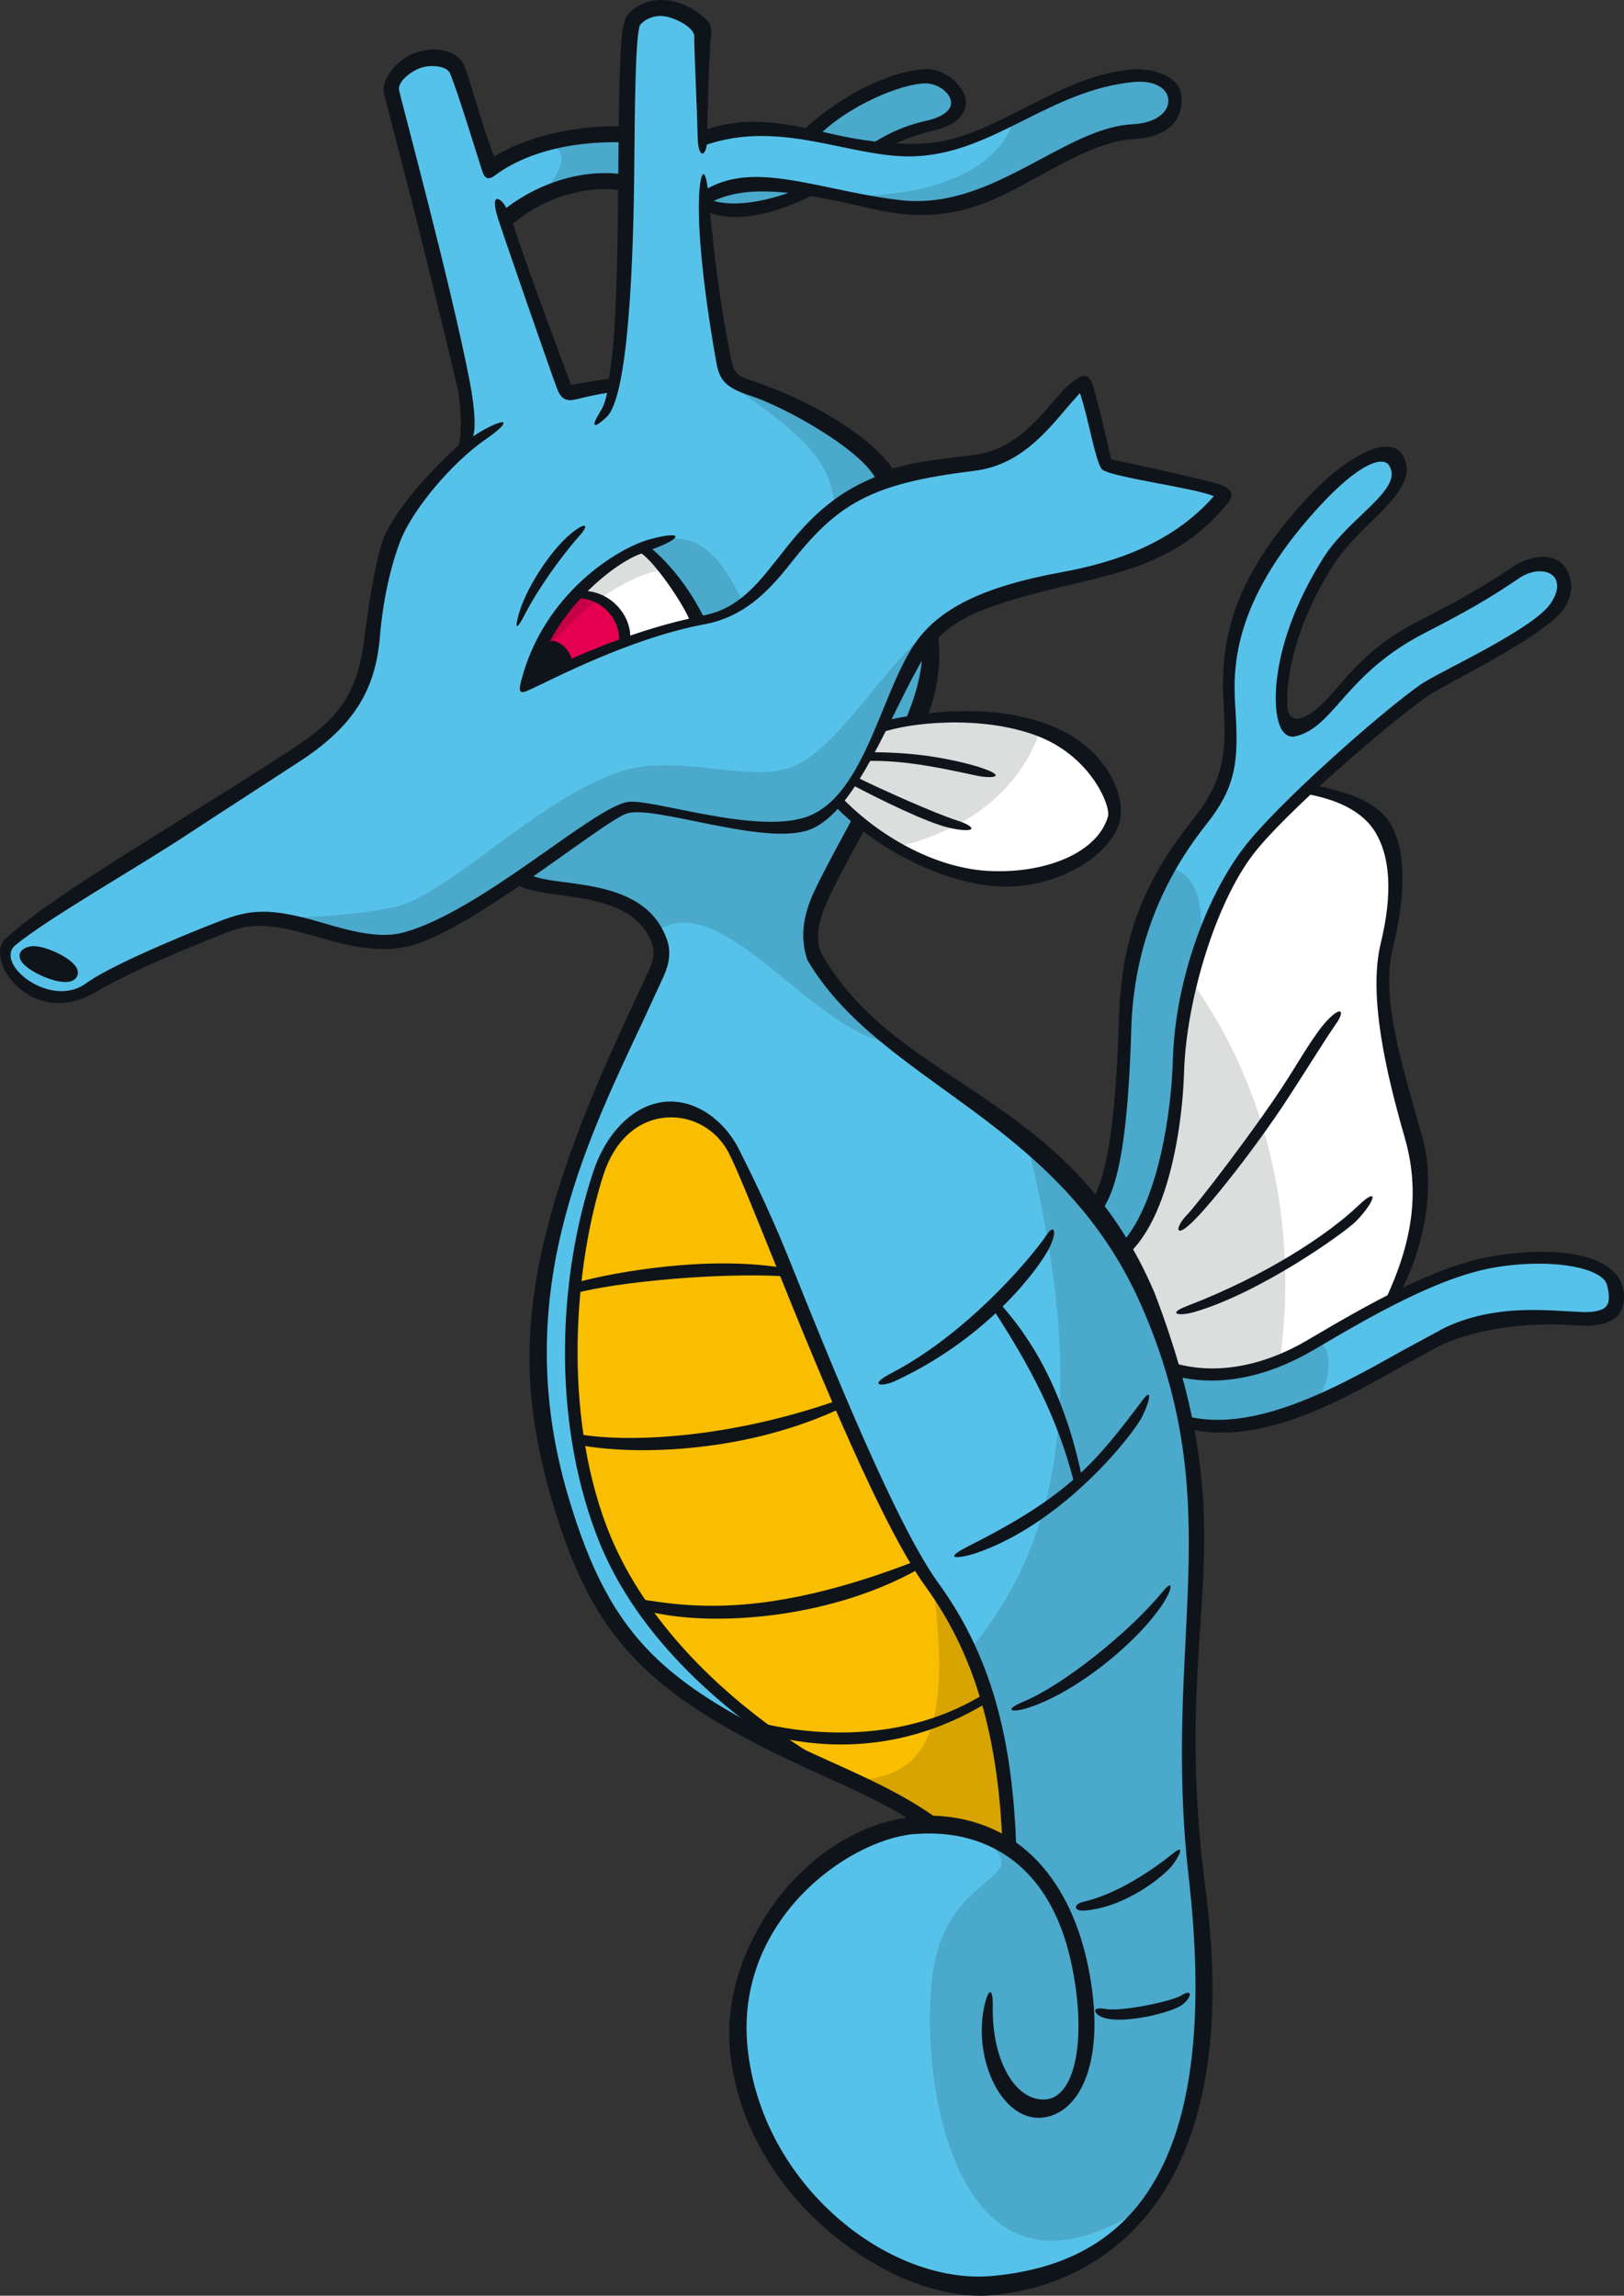 <?xml version="1.0" encoding="UTF-8"?>
<!-- Created with Inkscape (http://www.inkscape.org/) -->
<svg version="1.1" viewBox="0 0 214.89 303.73" xmlns="http://www.w3.org/2000/svg">
 <rect x="0" y="0" width="214.89" height="303.73" fill="#333333" stroke="none"/>
 <g transform="translate(.821 1.627)">
  <path d="m172.4 102.9c4.104 0.161 11.265 3.929 11.466 10.125s-3.165 12.405-0.872 22.275c1.247 5.364 3.219 13.102 3.728 16.159 1.073 6.464-0.188 12.565-3.728 19.029-2.32 1.676-9.588 5.713-14.966 7.899-4.104 1.663-10.849 2.588-17.071-0.603-2.736-4.707-3.098-8.395-6.383-12.217 4.251-1.529 7.443-5.337 9.253-15.382 1.77-9.816 0.59-20.263 6.249-31.581 5.391-10.809 12.324-15.703 12.324-15.703" fill="#fff"/>
  <path d="m156.66 127.93c-1.596 8.006-2.119 18.614-2.937 23.87-0.979 6.343-5.15 12.337-9.159 13.772 3.285 3.822 3.648 7.51 6.397 12.217 7.376 3.782 11.587 2.83 17.058 0.603 0.188-0.081 0.375-0.161 0.563-0.241 2.307-17.487-1.354-35.578-11.922-50.222" fill="#dcdddd"/>
  <path d="m150.14 177.42c3.111 2.347 11.587 5.284 22.476-1.113 7.429-4.358 16.749-9.843 24.595-11.05 7.845-1.22 14.617 0.107 15.341 2.91 0.724 2.803 0.228 4.613-3.768 4.559-3.983-0.054-11.198-1.328-18.171 2.038-8.529 4.117-25.587 16.669-37.71 10.554z" fill="#57c2e9"/>
  <path d="m172.61 176.32c-10.621 6.812-19.365 3.46-22.476 1.113l2.763 7.899c6.008 3.031 13.223 1.462 20.022-1.381 3.044-2.508 2.548-9.468-0.308-7.63" fill="#4ba9cb"/>
  <path d="m140.97 160.79c3.554-2.119 6.45-3.044 7.148-26.351 0.322-10.648 4.01-19.834 10.125-27.531 3.876-4.881 4.063-8.06 3.661-14.523-0.389-6.169-0.201-14.926 11.037-27.25 3.514-3.849 9.132-8.395 10.755-5.485 2.186 3.916-5.257 7.416-8.703 12.847-8.046 12.659-6.812 23.026-4.627 22.556 4.814-1.033 6.276-8.113 17.031-13.625 5.606-2.883 8.717-4.707 12.351-7.175 3.728-2.534 8.153-0.349 5.297 4.318-2.199 3.621-11.721 6.92-17.514 11.023-5.793 4.117-19.07 16.025-23.133 21.363-5.297 6.947-8.972 18.144-9.253 27.451-0.335 11.131-3.648 25.708-10.581 27.089z" fill="#57c2e9"/>
  <path d="m148.11 134.45c-0.697 23.294-3.594 24.219-7.148 26.351l3.607 4.707c6.92-1.381 10.245-15.972 10.581-27.102 0.134-4.559 1.086-9.562 2.642-14.309 1.113-7.094-0.952-10.393-3.808-10.889-3.54 6.263-5.632 13.357-5.874 21.242" fill="#4ba9cb"/>
  <g fill="#0f141b">
   <path d="m187.35 148.67c-3.259-11.359-5.378-18.694-3.849-24.957 1.663-6.839 1.837-12.941-0.469-16.562-1.797-2.816-5.74-4.05-10.031-4.908l-0.925 1.167c2.521 0.496 6.826 1.542 8.985 4.908 2.119 3.339 2.4 8.341 0.818 14.859-1.69 6.96 0.751 17.273 3.151 25.614 1.877 6.504 1.435 13.035-2.454 21.376l1.69-0.456c3.46-6.263 4.935-14.59 3.084-21.041"/>
   <path d="m197.09 164.5c-7.952 1.234-17.259 6.692-24.742 11.077l-0.121 0.081c-10.286 6.035-18.439 3.567-21.631 1.153l-0.63 1.421c3.487 2.642 12.042 5.19 23.039-1.261l0.121-0.067c7.362-4.332 16.535-9.709 24.192-10.903 7.872-1.22 13.96 0.268 14.497 2.36 0.362 1.395 0.335 2.293-0.067 2.803-0.429 0.55-1.421 0.818-2.95 0.805l-2.467-0.121c-4.05-0.241-10.178-0.603-16.052 2.226l-5.606 3.031c-9.253 5.203-21.926 12.324-31.42 7.537l-0.697 1.354c10.219 5.163 22.047-1.18 31.058-6.249l5.941-3.259c5.512-2.669 12.793-3.084 16.924-2.83l2.535 0.121c2.052 0.014 3.607-0.55 4.358-1.502 0.952-1.207 0.805-2.99 0.349-4.13-1.515-3.755-8.234-4.948-16.629-3.648"/>
   <path d="m169.03 141.93c-4.077 6.236-11.493 15.864-12.861 17.259-1.381 1.408-1.676 3.219 0.751 0.898 2.427-2.307 8.542-10.058 12.646-16.361 2.132-3.259 5.243-8.274 6.37-9.857 1.14-1.569 0.858-2.481-0.925-0.711-1.784 1.77-3.849 5.498-5.981 8.77"/>
   <path d="m156.3 171.14c-2.816 1.086-1.113 1.395 0.858 0.831 8.69-2.494 19.981-10.5 21.51-12.083 2.521-2.615 3.017-4.653 0.295-2.052-4.023 3.849-12.217 9.293-22.663 13.303"/>
   <path d="m171.75 64.696c-10.675 11.707-11.09 20.209-10.621 27.733 0.402 6.464-0.523 9.87-4.224 14.523-6.517 8.207-9.347 15.663-9.655 26.029-0.671 22.1-3.232 25.131-6.316 26.955l0.764 1.301c3.634-2.132 6.491-3.822 7.175-26.767 0.295-10.031 3.648-19.137 9.964-27.075 3.996-5.042 4.224-8.462 3.822-15.06-0.308-4.841-0.872-13.839 10.849-26.687 5.619-6.169 8.757-7 9.521-5.632 1.033 1.851-0.751 3.688-3.728 6.517-1.69 1.609-3.607 3.446-4.948 5.552-7.148 11.251-7.094 20.652-5.485 22.958 0.429 0.617 1.033 0.898 1.649 0.764 2.4-0.523 3.996-2.32 6.008-4.6 2.414-2.736 5.418-6.128 11.211-9.106 5.579-2.856 8.717-4.68 12.431-7.215 1.851-1.247 3.701-1.113 4.506-0.349 0.778 0.738 0.751 2.105-0.282 3.634-2.36 3.527-14.939 9.132-17.299 10.809-5.659 4.023-19.043 15.931-23.307 21.51-5.337 7-9.106 18.198-9.401 27.893-0.362 11.895-3.97 25.171-9.964 26.365l0.295 1.502c8.234-1.636 10.876-17.205 11.144-26.11 0.282-9.24 4.063-22.073 9.132-28.725 4.104-5.391 17.554-17.018 23.012-20.893 2.28-1.609 15.864-8.046 18.225-11.761 1.381-2.172 0.952-4.559-0.375-5.82-1.475-1.408-4.291-1.086-6.531 0.443-3.661 2.494-7.228 4.492-12.74 7.322-6.048 3.098-8.824 6.812-11.198 9.481-4.345 4.895-5.74 3.178-5.833 1.851-0.282-3.768 0.912-10.822 6.102-18.989 1.247-1.958 3.473-4.224 5.176-5.86 4.09-3.889 5.297-6.169 3.996-8.516-1.649-2.964-7.335-0.282-13.075 6.021"/>
  </g>
  <path d="m105.58 17.153c4.372-4.533 12.874-8.462 16.052-8.462 3.621 0.014 6.973 4.868 0.147 6.383-5.901 1.301-9.2 4.774-12.82 7.054-3.607 2.266-13.652 7.349-17.071 2.883-3.433-4.466 13.692-7.859 13.692-7.859" fill="#4ba9cb"/>
  <path d="m91.826 17.06c10.634-3.916 20.303 1.703 28.591 1.287 10.071-0.523 17.46-8.717 28.698-9.83 6.92-0.684 7.389 6.638-0.04 7-8.864 0.443-18.399 11.466-30.844 10.031-10.433-1.194-19.847-5.512-26.378-1.127z" fill="#57c2e9"/>
  <path d="m149.11 8.519c-6.021 0.59-10.943 3.232-15.757 5.619-2.454 8.006-13.692 10.487-22.838 10.098 2.481 0.51 5.069 1.006 7.711 1.314 12.445 1.435 21.98-9.588 30.844-10.031 7.443-0.362 6.973-7.684 0.04-7" fill="#4ba9cb"/>
  <path d="m67.197 114.49c2.655 1.77 11.493 1.448 14.644 3.554 3.473 2.32 6.41 4.197 4.197 9.092-7.832 17.366-21.416 40.459-12.619 70.23 8.837 29.878 27.907 27.974 47.969 42.444-13.625-0.255-28.765 16.401-22.945 37.308 5.176 18.614 28.269 29.355 42.484 20.853 13.947-8.341 19.753-20.062 16.428-49.605-3.326-29.543 3.272-46.132-1.033-60.226-2.749-9.039-4.533-18.332-10.849-27.464-3.54-5.109-9.159-10.393-15.529-15.006-17.071-12.351-26.847-18.493-22.073-28.913 4.787-10.433 17.179-27.84 13.813-36.624-28.591 7.47-66.985 26.043-54.486 34.357" fill="#57c2e9"/>
  <path d="m116.72 136.36c-8.757-7.604-12.378-11.895-8.851-19.606 4.787-10.433 17.179-27.84 13.826-36.637 0 0-73.864 20.37-52.676 34.478 4.157 2.763 13.088 0.362 17.205 6.866 8.422-5.512 19.941 12.793 30.495 14.899" fill="#4ba9cb"/>
  <path d="m157.35 248.36c-3.326-29.543 2.87-47.902-1.421-61.996-5.364-17.581-6.155-27.934-20.853-36.892 6.799 27.518 7.094 51.134-8.958 68.768-0.014 3.969 3.835 18.372 3.379 23.589 6.531 5.19-3.379 4.023-6.383 15.006-3.004 10.996 0.456 51.214 27.384 33.579 6.799-8.382 9.253-20.759 6.853-42.055" fill="#4ba9cb"/>
  <path d="m122.26 239.71c-5.163-4.546-14.564-7.617-14.564-7.617-8.824-5.364-23.213-15.958-28.832-30.763-5.606-14.792-4.694-34.625-0.536-47.647 3.366-10.594 14.349-10.138 17.956-3.017 3.594 7.107 17.822 45.662 25.976 56.887 8.167 11.224 9.669 24.568 10.688 34.84-3.581-1.676-7.268-3.165-10.688-2.682" fill="#f9be00"/>
  <path d="m122.66 208.08c2.843 21.725-2.266 25.144-10.353 25.936 3.111 1.502 6.115 3.098 8.931 5.565 3.822-0.536 11.721 2.923 11.721 2.923-1.006-10.272-2.146-23.2-10.299-34.424" fill="#d7a400"/>
  <path d="m115.26 94.545c4.345-1.623 14.738-2.454 22.395 0.617 5.954 2.4 10.152 8.1 9.186 11.546-1.368 4.935-9.428 9.173-19.445 7.335-5.914-1.073-11.412-4.291-17.956-10.018z" fill="#fff"/>
  <path d="m115.74 94.852-6.745 8.757c2.199 2.481 5.686 5.498 8.569 6.893 7.51-1.77 15.838-5.833 19.311-15.569-7.309-2.628-17.125-1.569-21.135-0.081" fill="#dcdddd"/>
  <path d="m82.081 16.116c-7.429-0.255-14.362 1.596-18.091 4.653-1.194-3.326-2.722-10.125-4.506-13.571-1.341-2.588-9.548-0.389-8.596 3.5 1.153 4.72 2.575 6.866 7.51 29.154 1.046 4.734 2.36 10.701 2.494 17.769 0 0-5.418 3.138-9.414 11.962-1.207 2.789-1.971 6.236-2.534 10.245-1.301 9.401-3.084 13.799-12.311 19.66-15.355 9.763-37.804 22.677-36.53 25.533 0.885 1.985 2.025 3.581 3.768 4.466 2.226 1.153 5.136 1.18 6.464-0.027 2.347-2.159 14.644-8.247 21.403-9.36 4.546-0.738 9.91 2.159 15.985 2.95 4.345 0.577 7.805 0.375 10.943-2.038 4.854-3.701 18.399-13.223 23.146-15.596 2.923-1.448 10.393 2.427 18.292 2.508 4.157 0.04 8.516-1.69 10.809-4.466 4.224-5.096 5.726-10.527 7.939-15.194 2.132-4.506 5.002-8.314 8.904-9.87 11.064-4.372 23.87-4.13 32.453-12.874 0.671-0.697 0.322-2.642-1.18-2.95-4.868-0.979-13.37-2.548-13.37-2.548s-1.033-5.659-2.293-9.535c-0.469-1.462-1.623-1.676-2.816-0.228-3.339 4.05-6.705 8.905-12.579 9.615-7.483 0.912-8.489 1.033-11.587 1.985-2.4-4.881-9.736-8.878-21.054-13.638-1.623-4.828-4.345-34.465-3.125-46.212-3.554-3.487-7.483-3.044-9.2-0.966-1.703 2.092-0.094 39.212-2.387 48.398-2.199 0.215-6.531 1.086-6.531 1.086s-6.692-17.621-8.234-22.945c5.297-4.868 12.458-5.887 16.387-4.989" fill="#57c2e9"/>
  <g fill="#4ba9cb">
   <path d="m95.553 49.004c8.247 5.954 13.451 9.521 13.987 15.891 2.199-1.301 4.439-2.347 6.665-3.353-2.843-4.881-17.071-12.177-20.652-12.539"/>
   <path d="m84.899 82.371c3.406-1.153 6.719-1.609 8.904-2.186 1.851-0.469 3.782-1.918 3.768-1.944-4.358-9.347-8.207-9.347-12.901-7.966-8.878 2.628-16.401 15.717-15.221 18.989 3.701-2.28 9.897-5.002 15.449-6.893"/>
   <path d="m103.25 100.09c-5.699 1.649-14.912-2.105-22.221 0.429-10.916 3.782-22.717 16.374-29.677 17.863-7.952 1.703-18.117 1.381-18.117 1.381s16.32 4.251 19.686 3.205c12.981-4.05 25.842-17.742 30.83-17.889 6.625-0.201 15.583 4.761 22.489 2.307 5.619-1.985 10.876-16.401 14.684-23.079 1.475-2.561 10.715-7.322 10.715-7.322-12.619 1.448-19.566 20.545-28.39 23.106"/>
   <path d="m82.033 22.549c0.014-0.992 0.014-1.971 0.027-2.937l-0.215-3.5c-3.929-0.134-7.309 0.375-10.071 1.127 3.165 1.489 1.287 3.996-0.791 6.96 4.077-1.877 8.288-2.213 11.05-1.649"/>
  </g>
  <path d="m90.947 80.082c-0.081-1.877-4.881-9.039-6.866-9.065-2.91-0.04-12.954 7.912-15.046 18.091 0 0 7.309-3.822 21.912-9.025" fill="#fff"/>
  <path d="m87.468 73.853c-1.261-1.582-2.561-2.83-3.393-2.843-2.508-0.027-10.326 5.914-13.772 14.081 4.466-5.378 12.874-11.56 17.165-11.238" fill="#dcdddd"/>
  <path d="m69.387 88.921c0.308-5.874 6.397-12.11 6.397-12.11 1.998 0.268 6.316 2.226 6.075 6.464 0 0-8.019 3.178-12.472 5.646" fill="#e4004f"/>
  <path d="m75.897 76.842s-3.554 2.843-5.847 9.562c2.199-3.473 5.968-7.161 8.381-8.717-0.778-0.831-1.944-1.006-2.534-0.845" fill="#c60044"/>
  <g fill="#0f141b">
   <path d="m92.225 24.398-0.174 1.663c4.586 2.521 11.506-0.147 15.583-2.347-0.778 0.067-1.502-0.241-2.24-0.55-4.077 1.73-9.763 3.098-13.169 1.234"/>
   <path d="m121.8 7.515c-5.096 0.134-12.472 4.13-16.79 8.596l2.132 0.55c4.332-4.479 11.573-7.268 14.497-7.255 1.609 0 3.245 1.18 3.379 2.427 0.121 1.113-1.113 2.052-3.393 2.548-2.964 0.657-5.297 1.851-7.309 3.151 0.684 0.174 1.489 0.282 2.266 0.402 1.757-0.939 3.715-1.743 5.914-2.226 4.345-0.966 4.586-3.178 4.479-4.077-0.215-1.971-2.843-4.184-5.176-4.117"/>
   <path d="m134.04 13.017c-4.506 2.253-8.127 4.104-13.021 4.358-2.99 0.147-6.839-0.255-10.245-0.952-5.766-1.194-11.788-3.272-18.654-0.738l-0.04 2.038c6.491-2.387 12.552-1.14 18.412 0.081 3.487 0.724 6.799 1.408 9.964 1.234 5.19-0.255 9.575-2.441 14.215-4.761 4.439-2.226 9.039-4.519 14.51-5.056 1.944-0.188 3.527 0.308 4.238 1.328 0.429 0.63 0.483 1.395 0.134 2.105-0.603 1.247-2.293 2.052-4.506 2.159-3.902 0.188-7.858 2.32-12.056 4.559-5.753 3.084-11.707 6.276-18.667 5.485-3.017-0.349-5.941-0.952-8.757-1.542-7.094-1.475-12.767-2.749-17.648 0.536l0.429 1.824c4.385-2.95 10.929-2.092 17.715-0.684 2.856 0.59 6.249 1.569 9.334 1.77 8.086 0.536 13.088-2.856 18.761-5.901 4.05-2.172 7.617-3.916 11.198-4.104 2.776-0.134 4.854-1.207 5.699-2.937 0.577-1.167 0.697-3.098-0.027-4.144-1.019-1.475-3.701-2.347-6.196-2.105-5.74 0.577-10.232 3.165-14.792 5.445"/>
   <path d="m121.23 84.999c-0.174 2.816-0.992 5.807-2.36 8.905 0.791 0.134 1.462 0.067 2.749-0.054 1.421-3.446 2.253-7.228 1.649-12.069-0.697 1.073-1.287 2.132-2.038 3.219"/>
   <path d="m77.653 153.47c-4.586 13.933-5.471 32.332 0.456 47.982 5.391 14.215 18.104 24.353 28.256 30.508l0.724-1.207c-9.95-6.035-22.368-16.535-27.639-30.428-5.807-15.328-4.264-34.451-0.456-46.427 1.448-4.559 4.492-7.362 8.341-7.671 3.446-0.268 6.719 1.596 8.314 4.761 1.113 2.186 3.245 7.496 5.954 14.228 6.115 15.221 14.403 35.309 20.075 43.101 6.249 8.609 9.588 19.338 10.138 34.022l1.837 0.322c-0.483-12.552-2.588-24.232-10.286-34.813-5.565-7.657-14.081-28.685-19.82-42.994-2.722-6.759-5.498-12.257-6.638-14.51-1.864-3.674-5.606-6.531-9.629-6.209-4.385 0.362-7.966 4.291-9.629 9.334"/>
   <path d="m152 169.54c-11.224-26.526-33.472-27.049-43.879-44.576-1.287-2.159-0.671-4.787 0.711-7.778 1.194-2.628 5.082-9.669 5.27-9.991-0.63-0.322-1.395-0.362-1.703-1.314-0.228 0.429-4.251 7.738-5.485 10.433-1.623 3.5-1.837 6.383-0.885 9.106 9.723 16.441 33.164 20.88 44.066 45.434 11.935 26.915 2.776 44.348 6.383 75.943 4.64 40.821-9.588 51.147-25.949 52.689-13.692 1.287-30.643-12.029-32.44-30.294-1.636-16.615 13.048-27.29 21.953-28.162 0.241-0.014 0.483-0.027 0.751-0.04 7.577-0.469 17.326 2.843 20.276 17.742 1.958 9.883 0.228 17.031-3.446 17.393-4.037 0.389-7.188-5.082-7.081-12.19 0.054-2.977-0.671-2.307-1.14-0.027-1.475 7.054 2.414 15.194 7.724 14.631 4.989-0.536 8.516-7.537 6.088-19.74-2.172-11.023-8.703-19.807-20.571-20.209-4.157-2.91-8.851-5.029-13.826-7.268-21.403-9.629-28.752-15.69-34.465-35.028-7.751-26.19 2.105-46.225 9.95-62.921l2.682-5.807c0.751-1.649 0.992-3.259 0.483-4.774-3.165-9.307-16.428-6.585-18.761-9.132l-1.609 1.341c2.99 2.99 15.462 0.241 18.412 8.314 0.295 1.073 0.161 2.052-0.443 3.393l-2.682 5.766c-14.698 31.286-15.435 46.614-10.111 64.624 5.552 18.761 13.115 26.003 35.685 36.154 3.97 1.784 7.765 3.514 11.198 5.606-13.893 2.038-24.702 17.42-23.388 30.884 1.944 19.646 21.765 33.579 34.867 32.279 15.234-1.515 33.311-13.719 28.054-53.775-4.828-36.771 6.155-44.871-6.692-78.705"/>
   <path d="m117.26 179.97c-3.42 1.784-1.381 1.931 0.429 1.086 12.552-5.847 19.123-15.207 20.276-17.46 1.153-2.253 0.724-3.299-0.201-1.971-2.803 4.104-11.198 13.491-20.504 18.345"/>
   <path d="m127.45 202.87c-4.077 2.052-0.992 1.609 0.738 1.033 11.68-3.902 21.054-15.838 22.194-18.238 1.14-2.414 1.113-3.567 0.04-2.119-6.303 8.395-9.843 12.713-22.972 19.324"/>
   <path d="m130.75 171.84c4.613 7.148 8.341 13.974 10.554 22.69 0.335 1.301 1.033-0.764 0.979-1.006-2.856-13.544-8.462-20.035-10.849-22.771-0.939-1.073-1.073 0.496-0.684 1.086"/>
   <path d="m134.6 223.51c-2.722 1.14-1.542 1.489 0.483 0.858 6.383-2.011 14.309-8.448 17.782-13.531 1.462-2.132 1.703-3.768 0.134-1.851-4.385 5.337-13.115 12.324-18.399 14.523"/>
   <path d="m142.53 249.99c-1.355 0.308-1.341 1.287 0.215 1.153 5.646-0.483 10.715-4.801 11.667-6.115 0.939-1.314 1.515-2.682 0.014-1.462-2.696 2.186-7.429 5.404-11.895 6.424"/>
   <path d="m145.48 264.17c-2.065-0.376-1.489 0.697-0.416 1.1 2.722 1.006 9.36-0.657 10.648-1.73 1.274-1.086 1.194-2.038-0.161-1.194-1.355 0.845-8.006 2.199-10.071 1.824"/>
   <path d="m75.674 167.99-0.416 1.488c5.699-1.529 19.069-2.749 27.612-2.253l-0.362-1.153c-9.83-1.556-21.859 0.577-26.834 1.918"/>
   <path d="m76.083 188.18-0.067 1.395c6.397 1.22 20.853 1.314 33.982-4.68l-0.496-1.073c-14 4.814-26.794 5.404-33.419 4.358"/>
   <path d="m83.604 209.9 0.684 1.488c8.019 2.266 24.018 1.489 36.315-5.351l-0.563-1.019c-19.002 7.309-29.087 6.115-36.436 4.881"/>
   <path d="m100.45 226.48 1.636 1.743c6.839 1.556 17.286 1.971 28.175-4.881l-0.63-0.992c-10.541 6.638-22.556 5.632-29.181 4.13"/>
   <path d="m137.45 94.082c-5.096-1.797-12.069-2.374-21.081-0.389-0.429 0.081-0.697 1.649-0.697 1.649 3.849-1.421 13.343-2.36 20.598 0.335 7.228 2.669 9.897 9.32 9.521 10.701-1.301 4.64-7.845 7.523-15.449 7.242-6.947-0.255-14.376-4.224-19.633-9.575-0.268-0.268-1.274 0.764-0.992 1.046 6.115 6.209 14.255 9.736 20.276 10.447 8.864 1.059 16.817-4.345 17.46-9.039 0.456-3.379-2.119-9.642-10.004-12.418"/>
   <path d="m112 102.25c3.272 1.716 9.843 5.016 12.914 5.673 3.379 0.738 3.782-0.081 0.764-1.046-2.749-0.885-9.883-4.05-13.209-5.713-0.308-0.161-0.818 0.912-0.469 1.086"/>
   <path d="m113.58 99.07c5.257-0.255 11.278 1.18 14.939 1.944 1.998 0.416 4.13 0.107 0.215-1.153-1.824-0.577-4.278-1.113-6.786-1.475-2.28-0.335-5.538-0.523-7.885-0.483-0.644 0.014-0.858 1.18-0.483 1.167"/>
   <path d="m67.914 79.327c-0.389 1.247-0.831 3.339 0.711 0.335 1.69-3.259 4.586-7.416 7.268-10.447 1.261-1.435 0.778-1.69-0.657-0.644-2.816 2.038-6.222 7.175-7.322 10.755"/>
   <path d="m79.725 48.483c-1.623 0.215-3.782 0.603-4.975 0.831-1.274-3.393-6.088-16.226-7.684-21.349 4.747-4.037 10.473-4.908 13.907-4.479-0.094 9.937-0.282 20.29-1.247 24.997m-9.696 39.359c2.602-9.106 10.822-15.181 14.041-16.24 1.69 1.167 5.096 5.994 6.29 8.623-8.288 1.864-16.803 5.686-20.33 7.617m90.211-25.48c-4.278-1.167-14.041-3.219-14.041-3.219s-1.341-6.102-2.307-9.481c-0.617-2.119-1.542-2.012-3.701 0.027-2.387 2.24-5.74 8.086-12.123 8.864-6.772 0.818-8.14 1.046-10.795 1.81-3.058-4.519-11.439-9.293-18.573-11.6-2.226-0.724-2.441-1.167-2.87-3.312-2.172-10.782-2.856-21.229-3.017-22.288-0.362-2.575-0.845-2.092-1.059 0.08-0.563 5.887 1.167 17.34 2.24 23.254 0.389 2.079 1.167 3.165 4.372 4.197 4.667 1.502 14.389 6.973 16.575 10.809-6.437 2.615-9.79 6.853-12.753 10.634-2.883 3.648-5.364 6.812-9.991 7.671-1.086-2.132-3.259-5.793-6.692-8.77 4.291-1.582 3.956-2.508-0.429-1.287-4.144 1.153-13.974 7.107-16.951 18.761-0.443 1.743 0.054 1.609 1.234 1.073 2.722-1.22 13.048-6.745 23.052-8.623 5.069-0.939 8.328-4.184 11.224-7.859 6.276-7.979 10.541-10.755 24.434-12.431 5.86-0.711 9.307-4.814 12.351-8.422 0 0 0.898-1.019 1.649-1.877 1.086 3.098 1.971 8.703 2.856 10.018 0.724 1.073 12.311 2.494 14.872 3.634-5.284 5.994-12.579 8.677-20.169 10.058-9.709 1.77-15.838 4.506-19.177 9.132-4.6 6.356-6.692 20.115-14.242 23.119-6.638 2.642-21.027-2.427-24.031-1.851-4.774 0.912-19.123 14.255-29.395 17.205-3.165 0.912-6.652 0.04-11.117-1.274-6.893-2.038-9.468-1.69-13.437-0.161-6.169 2.387-14.765 6.088-17.675 8.22-4.707 3.46-12.257-2.669-9.32-5.069 4.452-3.648 15.797-10.031 23.347-15.02 2.763-1.824 8.824-5.74 14.202-9.24 7.215-4.694 10.071-9.481 10.661-16.508 0.402-4.747 1.328-9.012 2.655-12.552 1.556-4.171 6.799-10.447 11.372-13.611 1.596-1.1 2.454-1.904 2.32-2.186-0.121-0.255-1.797 0.362-4.037 1.824 0.322-0.738 0.402-3.004-0.443-7.376-2.467-12.713-8.891-36.436-9.32-38.394-0.255-1.127 1.489-2.481 2.749-2.95 1.381-0.523 3.54-0.308 3.956 0.644 0.992 2.199 4.05 12.351 4.372 13.196 0.322 0.858 0.845 0.925 1.596 0.362 2.387-1.824 7.563-4.492 16.361-4.399-0.014 1.046-0.04 3.862-0.04 4.171-4.627-0.496-10.205 1.006-14.818 4.519-0.483-1.127-2.307-2.481-1.1 1.368 0.657 2.092 7.188 20.934 7.845 22.596 0.657 1.676 1.556 1.582 2.682 1.314 1.14-0.282 2.803-0.657 3.916-0.805-0.282 1.354-0.59 1.985-1.046 2.709-0.778 1.234-1.18 2.508 0.992 0.469 2.964-2.776 3.554-21.725 3.648-33.07 0.067-8.207 0.161-17.474 0.764-18.788 0.59-0.697 1.529-1.14 2.575-1.194 1.542-0.081 4.72 1.448 4.6 2.789-0.054 0.644 0.375 9.736 0.456 13.33 0.054 2.937 1.287 2.709 1.274-0.241-0.014-2.937 0.295-12.069 0.443-12.887 0.268-1.515-0.282-2.226-0.282-2.226-1.998-1.971-4.332-2.99-6.598-2.87-1.663 0.094-3.178 0.818-4.144 1.998-0.818 0.992-1.019 4.841-1.14 14.711-7.765-0.094-13.585 2.199-16.481 3.996-1.247-2.937-3.017-9.629-3.983-12.069-0.657-1.663-3.42-2.803-6.598-1.596-2.146 0.818-4.238 3.165-4.05 5.123 0.04 0.416 4.171 15.489 9.803 39.265 0.469 1.985 0.577 7.094 0.04 7.563-3.219 2.83-8.06 8.086-9.79 12.069-0.791 1.81-1.877 7.47-2.561 13.048-0.925 7.684-3.339 10.889-9.468 14.899-14.47 9.481-31.689 19.257-38.032 25.158-3.017 2.803 3.446 12.016 11.801 7.148 5.136-3.004 11.546-5.565 17.259-7.885 3.017-1.22 5.498-1.435 12.056 0.496 5.284 1.556 8.636 2.065 12.203 1.261 8.073-1.837 25.842-16.669 28.926-17.581 3.701-1.1 18.211 4.385 24.139 2.159 6.276-2.374 10.688-15.502 15.18-22.918 2.803-4.613 6.732-6.517 18.734-9.347 7.993-1.891 15.556-3.514 21.524-11.104 0.738-0.925 0.375-1.904-1.515-2.414"/>
   <path d="m75.718 77.514c2.924 0.04 5.592 2.628 5.404 5.968l1.448-0.536c0.188-3.192-2.615-6.316-6.102-6.397z"/>
   <path d="m3.207 123.58c-1.1 0.228-1.381 0.738-1.435 1.127-0.134 1.086 1.529 2.079 2.521 2.575 0.362 0.188 3.527 1.703 4.774 0.644 0.469-0.402 0.55-0.966 0.228-1.529-0.858-1.515-4.667-3.111-6.088-2.816"/>
   <path d="m71.583 83.523c0.952-1.167 3.446 0.885 3.326 2.736-0.55 0.657-5.418 2.36-5.418 2.36s1.274-4.104 2.092-5.096"/>
  </g>
 </g>
</svg>
